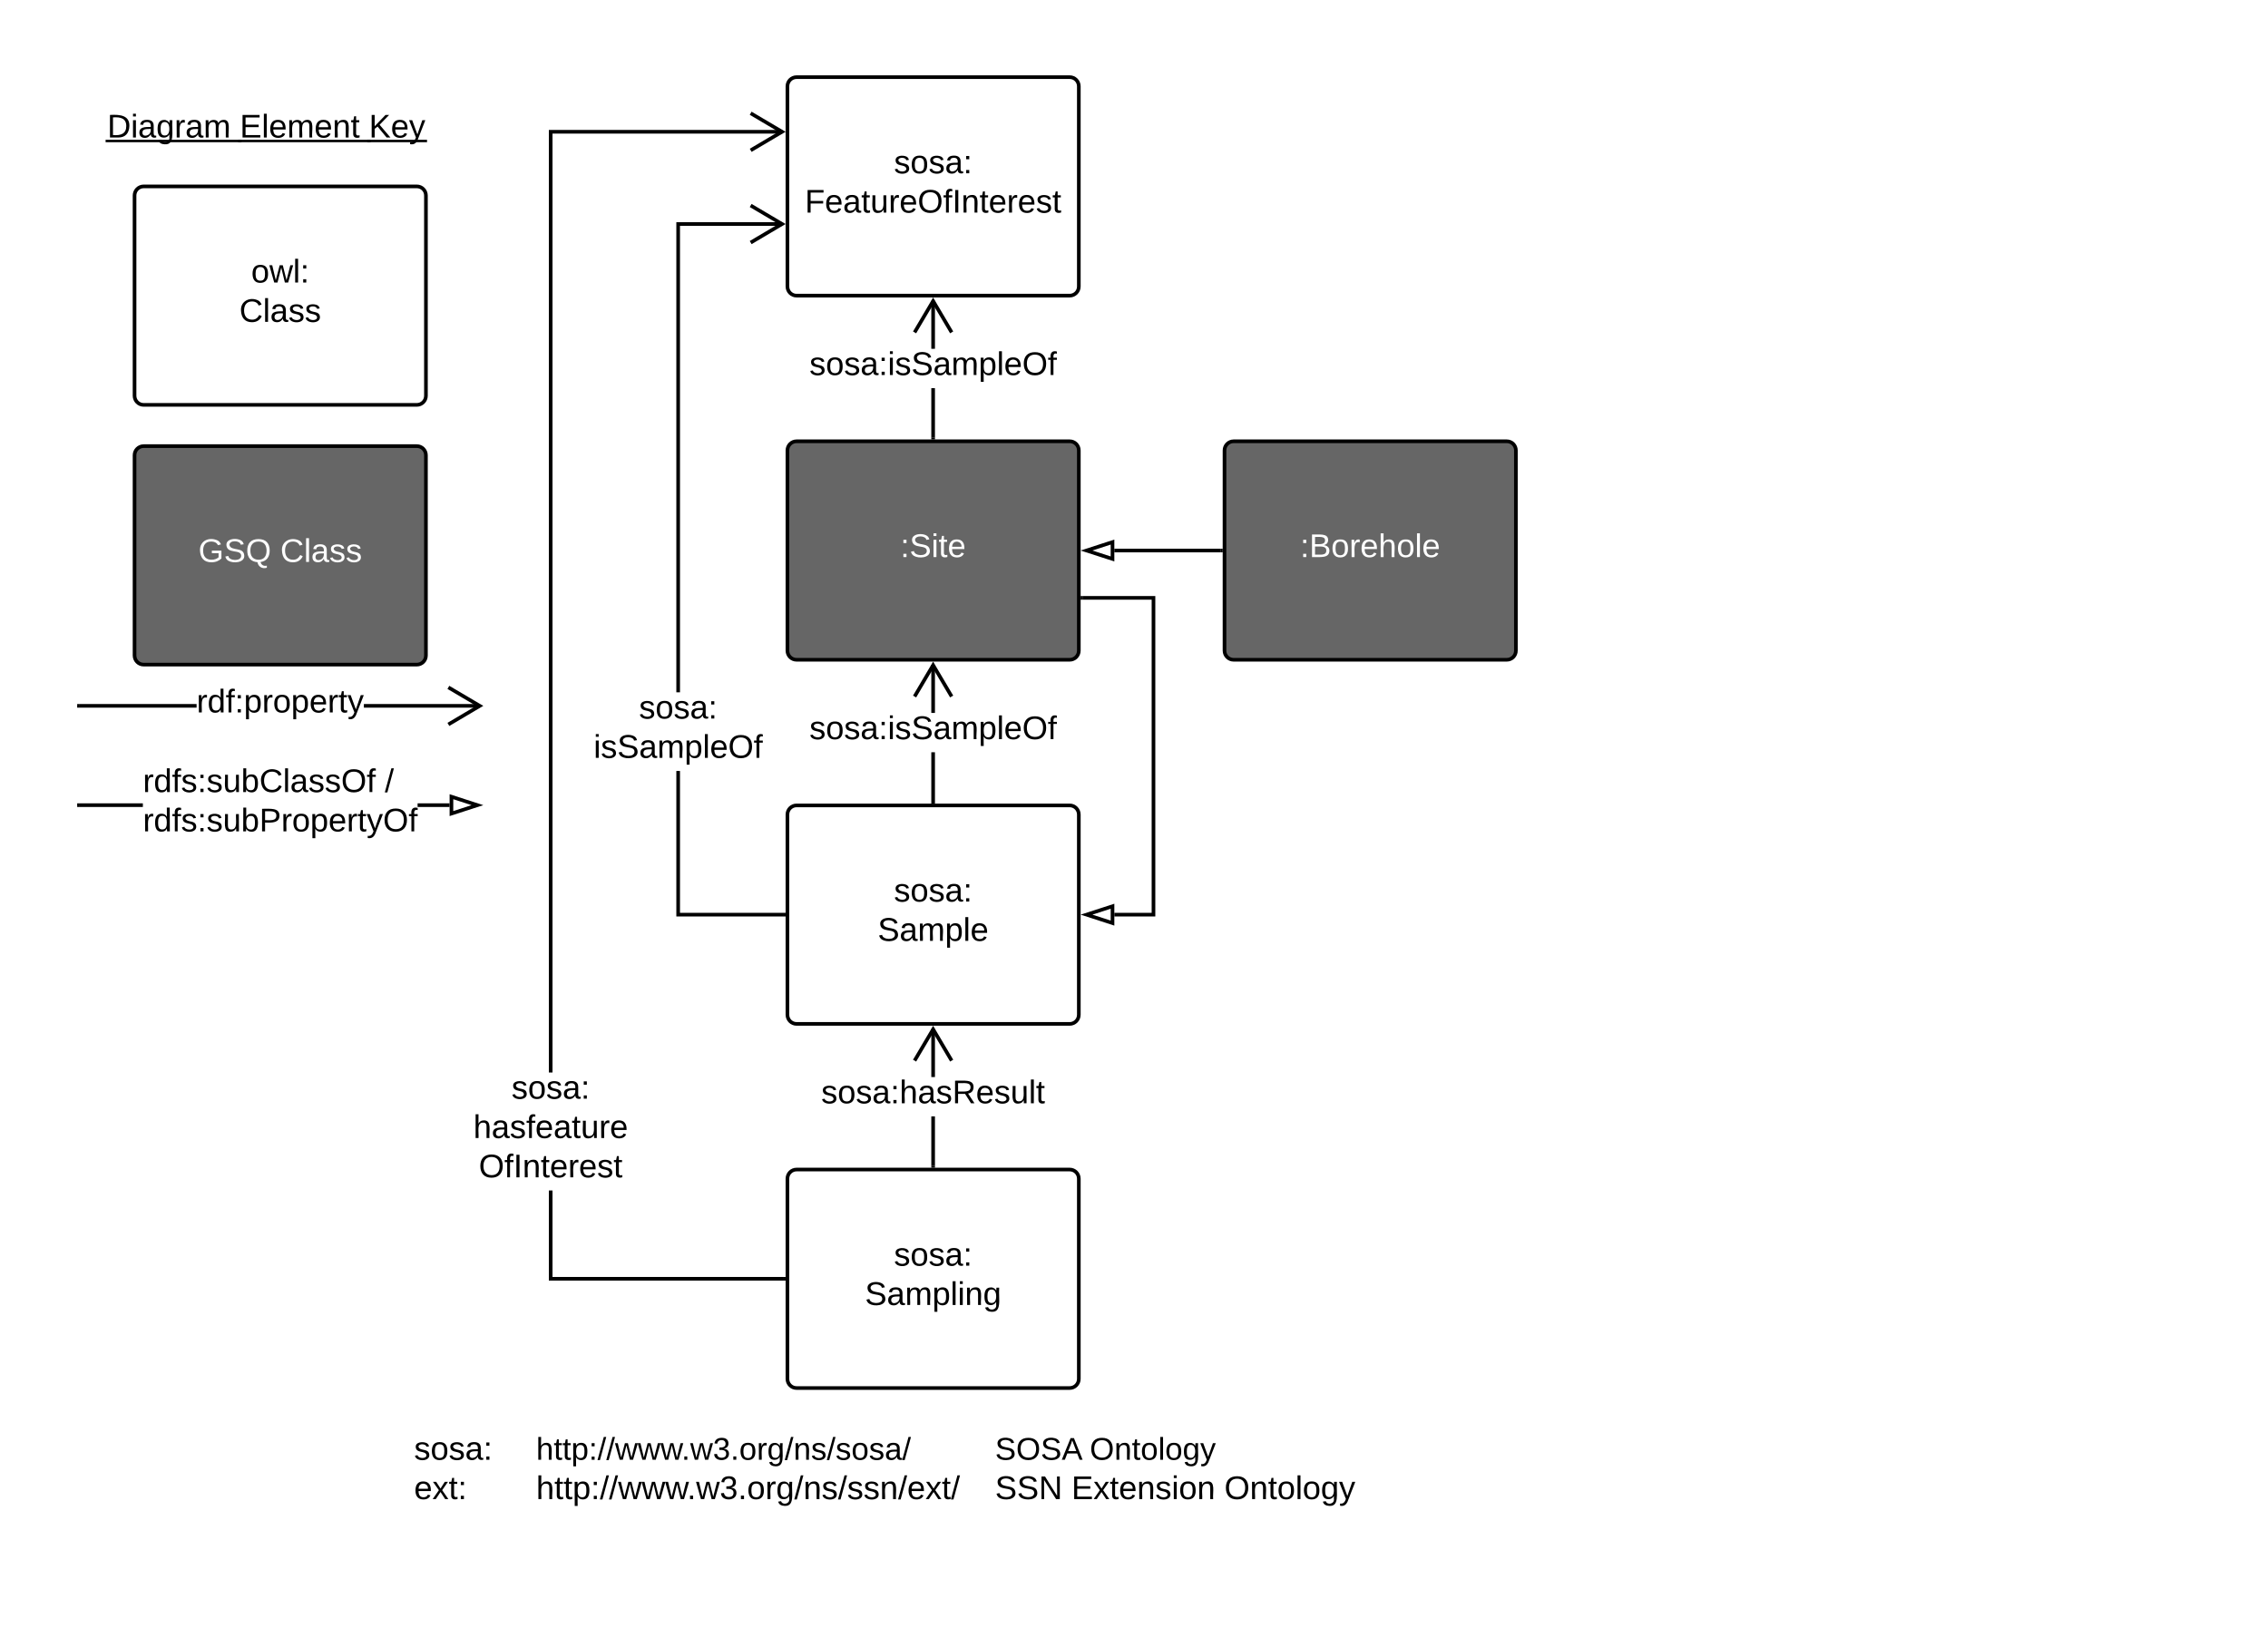 <svg xmlns="http://www.w3.org/2000/svg" xmlns:xlink="http://www.w3.org/1999/xlink" xmlns:lucid="lucid" width="1245.36" height="904.75"><g transform="translate(0 0)" lucid:page-tab-id="ixJI1xhqisD-"><path d="M0 0h1245.36v904.75H0z" fill="#fff"/><path d="M73.88 250.04c0-2.76 2.24-5 5-5h150c2.76 0 5 2.24 5 5v110c0 2.77-2.24 5-5 5h-150c-2.76 0-5-2.23-5-5z" stroke="#000" stroke-width="2" fill="#666"/><use xlink:href="#a" transform="matrix(1,0,0,1,81.877,253.044) translate(27.05 55.6)"/><use xlink:href="#b" transform="matrix(1,0,0,1,81.877,253.044) translate(72.05 55.6)"/><path d="M53.88 47.38c0-2.76 2.24-5 5-5h190c2.76 0 5 2.24 5 5v50c0 2.76-2.24 5-5 5h-190c-2.76 0-5-2.24-5-5z" stroke="#000" stroke-opacity="0" stroke-width="2" fill="#fff" fill-opacity="0"/><use xlink:href="#c" transform="matrix(1,0,0,1,53.877,42.377) translate(5.01 33.15)"/><use xlink:href="#d" transform="matrix(1,0,0,1,53.877,42.377) translate(77.81 33.15)"/><use xlink:href="#e" transform="matrix(1,0,0,1,53.877,42.377) translate(148.71 33.15)"/><path d="M73.88 107.38c0-2.76 2.24-5 5-5h150c2.76 0 5 2.24 5 5v110c0 2.76-2.24 5-5 5h-150c-2.76 0-5-2.24-5-5z" stroke="#000" stroke-width="2" fill="#fff"/><use xlink:href="#f" transform="matrix(1,0,0,1,81.877,110.377) translate(56.05 44.8)"/><use xlink:href="#g" transform="matrix(1,0,0,1,81.877,110.377) translate(49.55 66.4)"/><path d="M432.38 247.38c0-2.76 2.24-5 5-5h150c2.76 0 5 2.24 5 5v110c0 2.76-2.24 5-5 5h-150c-2.76 0-5-2.24-5-5z" stroke="#000" stroke-width="2" fill="#666"/><use xlink:href="#h" transform="matrix(1,0,0,1,440.377,250.377) translate(54.025 55.6)"/><path d="M672.38 247.38c0-2.76 2.24-5 5-5h150c2.76 0 5 2.24 5 5v110c0 2.76-2.24 5-5 5h-150c-2.76 0-5-2.24-5-5z" stroke="#000" stroke-width="2" fill="#666"/><use xlink:href="#i" transform="matrix(1,0,0,1,680.377,250.377) translate(33.55 55.6)"/><path d="M670.38 302.38h-58.5" stroke="#000" stroke-width="2" fill="none"/><path d="M671.38 303.38h-1.03v-2h1.03z"/><path d="M596.6 302.38l14.28-4.64V307zM432.38 447.38c0-2.76 2.24-5 5-5h150c2.76 0 5 2.24 5 5v110c0 2.76-2.24 5-5 5h-150c-2.76 0-5-2.24-5-5z" stroke="#000" stroke-width="2" fill="#fff"/><use xlink:href="#j" transform="matrix(1,0,0,1,440.377,450.377) translate(50.5 44.8)"/><use xlink:href="#k" transform="matrix(1,0,0,1,440.377,450.377) translate(41.55 66.4)"/><path d="M432.38 647.38c0-2.76 2.24-5 5-5h150c2.76 0 5 2.24 5 5v110c0 2.76-2.24 5-5 5h-150c-2.76 0-5-2.24-5-5z" stroke="#000" stroke-width="2" fill="#fff"/><use xlink:href="#j" transform="matrix(1,0,0,1,440.377,650.377) translate(50.5 44.8)"/><use xlink:href="#l" transform="matrix(1,0,0,1,440.377,650.377) translate(34.575 66.4)"/><path d="M432.38 47.38c0-2.76 2.24-5 5-5h150c2.76 0 5 2.24 5 5v110c0 2.76-2.24 5-5 5h-150c-2.76 0-5-2.24-5-5z" stroke="#000" stroke-width="2" fill="#fff"/><use xlink:href="#j" transform="matrix(1,0,0,1,440.377,50.377) translate(50.5 44.8)"/><use xlink:href="#m" transform="matrix(1,0,0,1,440.377,50.377) translate(1.575 66.4)"/><path d="M513.38 240.38h-2v-27.2h2zm0-48.8h-2V165.2h2z"/><path d="M513.38 241.38h-2v-1.03h2zM523.42 182.05l-1.72 1.02-9.32-15.76-9.32 15.77-1.72-1.02 11.04-18.67z"/><use xlink:href="#n" transform="matrix(1,0,0,1,444.452,191.577) translate(0 14.4)"/><path d="M513.38 440.38h-2v-27.2h2zm0-48.8h-2V365.2h2z"/><path d="M513.38 441.38h-2v-1.03h2zM523.42 382.05l-1.72 1.02-9.32-15.76-9.32 15.77-1.72-1.02 11.04-18.67z"/><use xlink:href="#n" transform="matrix(1,0,0,1,444.452,391.577) translate(0 14.4)"/><path d="M513.38 640.38h-2v-27.2h2zm0-48.8h-2V565.2h2z"/><path d="M513.38 641.38h-2v-1.03h2zM523.42 582.05l-1.72 1.02-9.32-15.76-9.32 15.77-1.72-1.02 11.04-18.67z"/><use xlink:href="#o" transform="matrix(1,0,0,1,450.927,591.577) translate(0 14.4)"/><path d="M373.38 501.38h57v2h-59v-79.92h2zm56.18-377.34h-56.18v256.22h-2V122.04h58.18z"/><path d="M431.38 503.38h-1.03v-2h1.03zM431.38 123.04L412.7 134.1l-1-1.74 15.75-9.32-15.76-9.32 1-1.72z"/><use xlink:href="#j" transform="matrix(1,0,0,1,325.952,380.255) translate(24.93 14.4)"/><use xlink:href="#p" transform="matrix(1,0,0,1,325.952,380.255) translate(0.005 36)"/><path d="M303.38 701.38h127v2h-129v-49.5h2zm126.18-628H303.38v515.7h-2V71.37h128.18z"/><path d="M431.38 703.38h-1.03v-2h1.03zM431.38 72.38L412.7 83.42l-1-1.72 15.75-9.32-15.76-9.32 1-1.72z"/><use xlink:href="#j" transform="matrix(1,0,0,1,259.902,589.066) translate(20.98 14.4)"/><use xlink:href="#q" transform="matrix(1,0,0,1,259.902,589.066) translate(0.005 36)"/><use xlink:href="#r" transform="matrix(1,0,0,1,259.902,589.066) translate(3.005 57.6)"/><path d="M662.38 200.7h25.3v317.36h-25.3zM622.38 279.38h25.3v317.36h-25.3z" stroke="#000" stroke-opacity="0" stroke-width="2" fill="#fff" fill-opacity="0"/><path d="M634.38 503.38h-22.5v-2h20.5v-172h-38v-2h40z"/><path d="M594.4 329.38h-1.02v-2h1.02z"/><path d="M610.88 507l-14.27-4.62 14.28-4.64z" fill="#fff"/><path d="M611.88 508.4l-18.5-6.02 18.5-6zm-12.03-6.02l10.03 3.26v-6.52z"/><path d="M222.38 782.38h560v80h-560z" stroke="#000" stroke-opacity="0" stroke-width="2" fill="#fff" fill-opacity="0"/><use xlink:href="#s" transform="matrix(1,0,0,1,222.377,782.377) translate(5.01 19.41)"/><use xlink:href="#t" transform="matrix(1,0,0,1,222.377,782.377) translate(72.01 19.41)"/><use xlink:href="#u" transform="matrix(1,0,0,1,222.377,782.377) translate(288.01 19.41)"/><use xlink:href="#v" transform="matrix(1,0,0,1,222.377,782.377) translate(324.01 19.41)"/><use xlink:href="#w" transform="matrix(1,0,0,1,222.377,782.377) translate(376.01 19.41)"/><use xlink:href="#x" transform="matrix(1,0,0,1,222.377,782.377) translate(5.01 41.01)"/><use xlink:href="#y" transform="matrix(1,0,0,1,222.377,782.377) translate(36.01 41.01)"/><use xlink:href="#z" transform="matrix(1,0,0,1,222.377,782.377) translate(72.01 41.01)"/><use xlink:href="#A" transform="matrix(1,0,0,1,222.377,782.377) translate(324.01 41.01)"/><use xlink:href="#B" transform="matrix(1,0,0,1,222.377,782.377) translate(365.96 41.01)"/><use xlink:href="#C" transform="matrix(1,0,0,1,222.377,782.377) translate(449.91 41.01)"/><path d="M78.45 443.24H43.38v-2h35.07zm168.43 0H229.3v-2h17.58z"/><path d="M43.4 443.24h-1.02v-2h1.02z"/><path d="M262.14 442.24l-14.26 4.63v-9.27z" fill="#fff"/><path d="M265.38 442.24l-18.5 6v-12.02zm-16.5 3.25l10.03-3.26-10.02-3.26z"/><g><use xlink:href="#D" transform="matrix(1,0,0,1,153.877,431.836) translate(0 13.867)"/></g><g><use xlink:href="#E" transform="matrix(1,0,0,1,78.452,420.636) translate(0 14.4)"/><use xlink:href="#F" transform="matrix(1,0,0,1,78.452,420.636) translate(132.85 14.4)"/><use xlink:href="#G" transform="matrix(1,0,0,1,78.452,420.636) translate(0 36)"/></g><path d="M107.95 388.7H43.38v-2h64.57zm155.6 0H199.8v-2h63.76z"/><path d="M43.4 388.7h-1.02v-2h1.02zM265.38 387.7l-18.67 11.05-1-1.72 15.75-9.32-15.76-9.3 1-1.73z"/><g><use xlink:href="#D" transform="matrix(1,0,0,1,153.877,377.311) translate(0 13.867)"/></g><g><use xlink:href="#H" transform="matrix(1,0,0,1,107.952,376.911) translate(0 14.4)"/></g><defs><path fill="#fff" d="M143 4C61 4 22-44 18-125c-5-107 100-154 193-111 17 8 29 25 37 43l-32 9c-13-25-37-40-76-40-61 0-88 39-88 99 0 61 29 100 91 101 35 0 62-11 79-27v-45h-74v-28h105v86C228-13 192 4 143 4" id="I"/><path fill="#fff" d="M185-189c-5-48-123-54-124 2 14 75 158 14 163 119 3 78-121 87-175 55-17-10-28-26-33-46l33-7c5 56 141 63 141-1 0-78-155-14-162-118-5-82 145-84 179-34 5 7 8 16 11 25" id="J"/><path fill="#fff" d="M140-251c81 0 123 46 123 126C263-53 228-8 163 1c7 30 30 48 69 40v23c-55 16-95-15-103-61C56-3 17-48 17-125c0-80 42-126 123-126zm0 227c63 0 89-41 89-101s-29-99-89-99c-61 0-89 39-89 99S79-25 140-24" id="K"/><g id="a"><use transform="matrix(0.05,0,0,0.05,0,0)" xlink:href="#I"/><use transform="matrix(0.05,0,0,0.05,14,0)" xlink:href="#J"/><use transform="matrix(0.05,0,0,0.05,26,0)" xlink:href="#K"/></g><path fill="#fff" d="M212-179c-10-28-35-45-73-45-59 0-87 40-87 99 0 60 29 101 89 101 43 0 62-24 78-52l27 14C228-24 195 4 139 4 59 4 22-46 18-125c-6-104 99-153 187-111 19 9 31 26 39 46" id="L"/><path fill="#fff" d="M24 0v-261h32V0H24" id="M"/><path fill="#fff" d="M141-36C126-15 110 5 73 4 37 3 15-17 15-53c-1-64 63-63 125-63 3-35-9-54-41-54-24 1-41 7-42 31l-33-3c5-37 33-52 76-52 45 0 72 20 72 64v82c-1 20 7 32 28 27v20c-31 9-61-2-59-35zM48-53c0 20 12 33 32 33 41-3 63-29 60-74-43 2-92-5-92 41" id="N"/><path fill="#fff" d="M135-143c-3-34-86-38-87 0 15 53 115 12 119 90S17 21 10-45l28-5c4 36 97 45 98 0-10-56-113-15-118-90-4-57 82-63 122-42 12 7 21 19 24 35" id="O"/><g id="b"><use transform="matrix(0.05,0,0,0.05,0,0)" xlink:href="#L"/><use transform="matrix(0.05,0,0,0.05,12.95,0)" xlink:href="#M"/><use transform="matrix(0.05,0,0,0.05,16.9,0)" xlink:href="#N"/><use transform="matrix(0.05,0,0,0.05,26.9,0)" xlink:href="#O"/><use transform="matrix(0.05,0,0,0.05,35.9,0)" xlink:href="#O"/></g><path d="M30-248c118-7 216 8 213 122C240-48 200 0 122 0H30v-248zM63-27c89 8 146-16 146-99s-60-101-146-95v194" id="P"/><path d="M24-231v-30h32v30H24zM24 0v-190h32V0H24" id="Q"/><path d="M141-36C126-15 110 5 73 4 37 3 15-17 15-53c-1-64 63-63 125-63 3-35-9-54-41-54-24 1-41 7-42 31l-33-3c5-37 33-52 76-52 45 0 72 20 72 64v82c-1 20 7 32 28 27v20c-31 9-61-2-59-35zM48-53c0 20 12 33 32 33 41-3 63-29 60-74-43 2-92-5-92 41" id="R"/><path d="M177-190C167-65 218 103 67 71c-23-6-38-20-44-43l32-5c15 47 100 32 89-28v-30C133-14 115 1 83 1 29 1 15-40 15-95c0-56 16-97 71-98 29-1 48 16 59 35 1-10 0-23 2-32h30zM94-22c36 0 50-32 50-73 0-42-14-75-50-75-39 0-46 34-46 75s6 73 46 73" id="S"/><path d="M114-163C36-179 61-72 57 0H25l-1-190h30c1 12-1 29 2 39 6-27 23-49 58-41v29" id="T"/><path d="M210-169c-67 3-38 105-44 169h-31v-121c0-29-5-50-35-48C34-165 62-65 56 0H25l-1-190h30c1 10-1 24 2 32 10-44 99-50 107 0 11-21 27-35 58-36 85-2 47 119 55 194h-31v-121c0-29-5-49-35-48" id="U"/><g id="c"><use transform="matrix(0.05,0,0,0.05,0,0)" xlink:href="#P"/><use transform="matrix(0.05,0,0,0.05,12.95,0)" xlink:href="#Q"/><use transform="matrix(0.05,0,0,0.05,16.9,0)" xlink:href="#R"/><use transform="matrix(0.05,0,0,0.05,26.9,0)" xlink:href="#S"/><use transform="matrix(0.05,0,0,0.05,36.9,0)" xlink:href="#T"/><use transform="matrix(0.05,0,0,0.05,42.85,0)" xlink:href="#R"/><use transform="matrix(0.05,0,0,0.05,52.85,0)" xlink:href="#U"/><path d="M-.9 1.25h74.6v1.32H-.9z"/></g><path d="M30 0v-248h187v28H63v79h144v27H63v87h162V0H30" id="V"/><path d="M24 0v-261h32V0H24" id="W"/><path d="M100-194c63 0 86 42 84 106H49c0 40 14 67 53 68 26 1 43-12 49-29l28 8c-11 28-37 45-77 45C44 4 14-33 15-96c1-61 26-98 85-98zm52 81c6-60-76-77-97-28-3 7-6 17-6 28h103" id="X"/><path d="M117-194c89-4 53 116 60 194h-32v-121c0-31-8-49-39-48C34-167 62-67 57 0H25l-1-190h30c1 10-1 24 2 32 11-22 29-35 61-36" id="Y"/><path d="M59-47c-2 24 18 29 38 22v24C64 9 27 4 27-40v-127H5v-23h24l9-43h21v43h35v23H59v120" id="Z"/><g id="d"><use transform="matrix(0.05,0,0,0.05,0,0)" xlink:href="#V"/><use transform="matrix(0.05,0,0,0.05,12,0)" xlink:href="#W"/><use transform="matrix(0.05,0,0,0.05,15.95,0)" xlink:href="#X"/><use transform="matrix(0.05,0,0,0.05,25.95,0)" xlink:href="#U"/><use transform="matrix(0.05,0,0,0.05,40.9,0)" xlink:href="#X"/><use transform="matrix(0.05,0,0,0.05,50.9,0)" xlink:href="#Y"/><use transform="matrix(0.05,0,0,0.05,60.9,0)" xlink:href="#Z"/><path d="M-.9 1.25h72.7v1.32H-.9z"/></g><path d="M194 0L95-120 63-95V0H30v-248h33v124l119-124h40L117-140 236 0h-42" id="aa"/><path d="M179-190L93 31C79 59 56 82 12 73V49c39 6 53-20 64-50L1-190h34L92-34l54-156h33" id="ab"/><g id="e"><use transform="matrix(0.05,0,0,0.05,0,0)" xlink:href="#aa"/><use transform="matrix(0.05,0,0,0.05,12,0)" xlink:href="#X"/><use transform="matrix(0.05,0,0,0.05,22,0)" xlink:href="#ab"/><path d="M-.9 1.25h32.8v1.32H-.9z"/></g><path d="M100-194c62-1 85 37 85 99 1 63-27 99-86 99S16-35 15-95c0-66 28-99 85-99zM99-20c44 1 53-31 53-75 0-43-8-75-51-75s-53 32-53 75 10 74 51 75" id="ac"/><path d="M206 0h-36l-40-164L89 0H53L-1-190h32L70-26l43-164h34l41 164 42-164h31" id="ad"/><path d="M33-154v-36h34v36H33zM33 0v-36h34V0H33" id="ae"/><g id="f"><use transform="matrix(0.05,0,0,0.05,0,0)" xlink:href="#ac"/><use transform="matrix(0.05,0,0,0.05,10,0)" xlink:href="#ad"/><use transform="matrix(0.05,0,0,0.05,22.95,0)" xlink:href="#W"/><use transform="matrix(0.05,0,0,0.05,26.9,0)" xlink:href="#ae"/></g><path d="M212-179c-10-28-35-45-73-45-59 0-87 40-87 99 0 60 29 101 89 101 43 0 62-24 78-52l27 14C228-24 195 4 139 4 59 4 22-46 18-125c-6-104 99-153 187-111 19 9 31 26 39 46" id="af"/><path d="M135-143c-3-34-86-38-87 0 15 53 115 12 119 90S17 21 10-45l28-5c4 36 97 45 98 0-10-56-113-15-118-90-4-57 82-63 122-42 12 7 21 19 24 35" id="ag"/><g id="g"><use transform="matrix(0.05,0,0,0.05,0,0)" xlink:href="#af"/><use transform="matrix(0.05,0,0,0.05,12.95,0)" xlink:href="#W"/><use transform="matrix(0.05,0,0,0.05,16.9,0)" xlink:href="#R"/><use transform="matrix(0.05,0,0,0.05,26.9,0)" xlink:href="#ag"/><use transform="matrix(0.05,0,0,0.05,35.9,0)" xlink:href="#ag"/></g><path fill="#fff" d="M33-154v-36h34v36H33zM33 0v-36h34V0H33" id="ah"/><path fill="#fff" d="M24-231v-30h32v30H24zM24 0v-190h32V0H24" id="ai"/><path fill="#fff" d="M59-47c-2 24 18 29 38 22v24C64 9 27 4 27-40v-127H5v-23h24l9-43h21v43h35v23H59v120" id="aj"/><path fill="#fff" d="M100-194c63 0 86 42 84 106H49c0 40 14 67 53 68 26 1 43-12 49-29l28 8c-11 28-37 45-77 45C44 4 14-33 15-96c1-61 26-98 85-98zm52 81c6-60-76-77-97-28-3 7-6 17-6 28h103" id="ak"/><g id="h"><use transform="matrix(0.05,0,0,0.05,0,0)" xlink:href="#ah"/><use transform="matrix(0.05,0,0,0.05,5,0)" xlink:href="#J"/><use transform="matrix(0.05,0,0,0.05,17,0)" xlink:href="#ai"/><use transform="matrix(0.05,0,0,0.05,20.95,0)" xlink:href="#aj"/><use transform="matrix(0.05,0,0,0.05,25.95,0)" xlink:href="#ak"/></g><path fill="#fff" d="M160-131c35 5 61 23 61 61C221 17 115-2 30 0v-248c76 3 177-17 177 60 0 33-19 50-47 57zm-97-11c50-1 110 9 110-42 0-47-63-36-110-37v79zm0 115c55-2 124 14 124-45 0-56-70-42-124-44v89" id="al"/><path fill="#fff" d="M100-194c62-1 85 37 85 99 1 63-27 99-86 99S16-35 15-95c0-66 28-99 85-99zM99-20c44 1 53-31 53-75 0-43-8-75-51-75s-53 32-53 75 10 74 51 75" id="am"/><path fill="#fff" d="M114-163C36-179 61-72 57 0H25l-1-190h30c1 12-1 29 2 39 6-27 23-49 58-41v29" id="an"/><path fill="#fff" d="M106-169C34-169 62-67 57 0H25v-261h32l-1 103c12-21 28-36 61-36 89 0 53 116 60 194h-32v-121c2-32-8-49-39-48" id="ao"/><g id="i"><use transform="matrix(0.05,0,0,0.05,0,0)" xlink:href="#ah"/><use transform="matrix(0.05,0,0,0.05,5,0)" xlink:href="#al"/><use transform="matrix(0.05,0,0,0.05,17,0)" xlink:href="#am"/><use transform="matrix(0.05,0,0,0.05,27,0)" xlink:href="#an"/><use transform="matrix(0.05,0,0,0.05,32.95,0)" xlink:href="#ak"/><use transform="matrix(0.05,0,0,0.05,42.95,0)" xlink:href="#ao"/><use transform="matrix(0.05,0,0,0.05,52.95,0)" xlink:href="#am"/><use transform="matrix(0.05,0,0,0.05,62.95,0)" xlink:href="#M"/><use transform="matrix(0.05,0,0,0.05,66.9,0)" xlink:href="#ak"/></g><g id="j"><use transform="matrix(0.05,0,0,0.05,0,0)" xlink:href="#ag"/><use transform="matrix(0.05,0,0,0.05,9,0)" xlink:href="#ac"/><use transform="matrix(0.05,0,0,0.05,19,0)" xlink:href="#ag"/><use transform="matrix(0.05,0,0,0.05,28,0)" xlink:href="#R"/><use transform="matrix(0.05,0,0,0.05,38,0)" xlink:href="#ae"/></g><path d="M185-189c-5-48-123-54-124 2 14 75 158 14 163 119 3 78-121 87-175 55-17-10-28-26-33-46l33-7c5 56 141 63 141-1 0-78-155-14-162-118-5-82 145-84 179-34 5 7 8 16 11 25" id="ap"/><path d="M115-194c55 1 70 41 70 98S169 2 115 4C84 4 66-9 55-30l1 105H24l-1-265h31l2 30c10-21 28-34 59-34zm-8 174c40 0 45-34 45-75s-6-73-45-74c-42 0-51 32-51 76 0 43 10 73 51 73" id="aq"/><g id="k"><use transform="matrix(0.05,0,0,0.05,0,0)" xlink:href="#ap"/><use transform="matrix(0.05,0,0,0.05,12,0)" xlink:href="#R"/><use transform="matrix(0.05,0,0,0.05,22,0)" xlink:href="#U"/><use transform="matrix(0.05,0,0,0.05,36.95,0)" xlink:href="#aq"/><use transform="matrix(0.05,0,0,0.05,46.95,0)" xlink:href="#W"/><use transform="matrix(0.05,0,0,0.05,50.9,0)" xlink:href="#X"/></g><g id="l"><use transform="matrix(0.05,0,0,0.05,0,0)" xlink:href="#ap"/><use transform="matrix(0.05,0,0,0.05,12,0)" xlink:href="#R"/><use transform="matrix(0.05,0,0,0.05,22,0)" xlink:href="#U"/><use transform="matrix(0.05,0,0,0.05,36.95,0)" xlink:href="#aq"/><use transform="matrix(0.05,0,0,0.05,46.95,0)" xlink:href="#W"/><use transform="matrix(0.05,0,0,0.05,50.9,0)" xlink:href="#Q"/><use transform="matrix(0.05,0,0,0.05,54.85,0)" xlink:href="#Y"/><use transform="matrix(0.05,0,0,0.05,64.85,0)" xlink:href="#S"/></g><path d="M63-220v92h138v28H63V0H30v-248h175v28H63" id="ar"/><path d="M84 4C-5 8 30-112 23-190h32v120c0 31 7 50 39 49 72-2 45-101 50-169h31l1 190h-30c-1-10 1-25-2-33-11 22-28 36-60 37" id="as"/><path d="M140-251c81 0 123 46 123 126C263-46 219 4 140 4 59 4 17-45 17-125s42-126 123-126zm0 227c63 0 89-41 89-101s-29-99-89-99c-61 0-89 39-89 99S79-25 140-24" id="at"/><path d="M101-234c-31-9-42 10-38 44h38v23H63V0H32v-167H5v-23h27c-7-52 17-82 69-68v24" id="au"/><path d="M33 0v-248h34V0H33" id="av"/><g id="m"><use transform="matrix(0.05,0,0,0.05,0,0)" xlink:href="#ar"/><use transform="matrix(0.05,0,0,0.05,10.95,0)" xlink:href="#X"/><use transform="matrix(0.05,0,0,0.05,20.95,0)" xlink:href="#R"/><use transform="matrix(0.05,0,0,0.05,30.95,0)" xlink:href="#Z"/><use transform="matrix(0.05,0,0,0.05,35.95,0)" xlink:href="#as"/><use transform="matrix(0.05,0,0,0.05,45.95,0)" xlink:href="#T"/><use transform="matrix(0.05,0,0,0.05,51.9,0)" xlink:href="#X"/><use transform="matrix(0.05,0,0,0.05,61.9,0)" xlink:href="#at"/><use transform="matrix(0.05,0,0,0.05,75.9,0)" xlink:href="#au"/><use transform="matrix(0.05,0,0,0.05,80.9,0)" xlink:href="#av"/><use transform="matrix(0.05,0,0,0.05,85.9,0)" xlink:href="#Y"/><use transform="matrix(0.05,0,0,0.05,95.9,0)" xlink:href="#Z"/><use transform="matrix(0.05,0,0,0.05,100.9,0)" xlink:href="#X"/><use transform="matrix(0.05,0,0,0.05,110.9,0)" xlink:href="#T"/><use transform="matrix(0.05,0,0,0.05,116.85,0)" xlink:href="#X"/><use transform="matrix(0.05,0,0,0.05,126.85,0)" xlink:href="#ag"/><use transform="matrix(0.05,0,0,0.05,135.85,0)" xlink:href="#Z"/></g><g id="n"><use transform="matrix(0.05,0,0,0.05,0,0)" xlink:href="#ag"/><use transform="matrix(0.05,0,0,0.05,9,0)" xlink:href="#ac"/><use transform="matrix(0.05,0,0,0.05,19,0)" xlink:href="#ag"/><use transform="matrix(0.05,0,0,0.05,28,0)" xlink:href="#R"/><use transform="matrix(0.05,0,0,0.05,38,0)" xlink:href="#ae"/><use transform="matrix(0.05,0,0,0.05,43,0)" xlink:href="#Q"/><use transform="matrix(0.05,0,0,0.05,46.95,0)" xlink:href="#ag"/><use transform="matrix(0.05,0,0,0.05,55.95,0)" xlink:href="#ap"/><use transform="matrix(0.05,0,0,0.05,67.95,0)" xlink:href="#R"/><use transform="matrix(0.05,0,0,0.05,77.95,0)" xlink:href="#U"/><use transform="matrix(0.05,0,0,0.05,92.9,0)" xlink:href="#aq"/><use transform="matrix(0.05,0,0,0.05,102.9,0)" xlink:href="#W"/><use transform="matrix(0.05,0,0,0.05,106.85,0)" xlink:href="#X"/><use transform="matrix(0.05,0,0,0.05,116.85,0)" xlink:href="#at"/><use transform="matrix(0.05,0,0,0.05,130.85,0)" xlink:href="#au"/></g><path d="M106-169C34-169 62-67 57 0H25v-261h32l-1 103c12-21 28-36 61-36 89 0 53 116 60 194h-32v-121c2-32-8-49-39-48" id="aw"/><path d="M233-177c-1 41-23 64-60 70L243 0h-38l-65-103H63V0H30v-248c88 3 205-21 203 71zM63-129c60-2 137 13 137-47 0-61-80-42-137-45v92" id="ax"/><g id="o"><use transform="matrix(0.05,0,0,0.05,0,0)" xlink:href="#ag"/><use transform="matrix(0.05,0,0,0.05,9,0)" xlink:href="#ac"/><use transform="matrix(0.05,0,0,0.05,19,0)" xlink:href="#ag"/><use transform="matrix(0.05,0,0,0.05,28,0)" xlink:href="#R"/><use transform="matrix(0.05,0,0,0.05,38,0)" xlink:href="#ae"/><use transform="matrix(0.05,0,0,0.05,43,0)" xlink:href="#aw"/><use transform="matrix(0.05,0,0,0.05,53,0)" xlink:href="#R"/><use transform="matrix(0.05,0,0,0.05,63,0)" xlink:href="#ag"/><use transform="matrix(0.05,0,0,0.05,72,0)" xlink:href="#ax"/><use transform="matrix(0.05,0,0,0.05,84.95,0)" xlink:href="#X"/><use transform="matrix(0.05,0,0,0.05,94.95,0)" xlink:href="#ag"/><use transform="matrix(0.05,0,0,0.05,103.95,0)" xlink:href="#as"/><use transform="matrix(0.05,0,0,0.05,113.95,0)" xlink:href="#W"/><use transform="matrix(0.05,0,0,0.05,117.9,0)" xlink:href="#Z"/></g><g id="p"><use transform="matrix(0.05,0,0,0.05,0,0)" xlink:href="#Q"/><use transform="matrix(0.05,0,0,0.05,3.95,0)" xlink:href="#ag"/><use transform="matrix(0.05,0,0,0.05,12.95,0)" xlink:href="#ap"/><use transform="matrix(0.05,0,0,0.05,24.95,0)" xlink:href="#R"/><use transform="matrix(0.05,0,0,0.05,34.95,0)" xlink:href="#U"/><use transform="matrix(0.05,0,0,0.05,49.9,0)" xlink:href="#aq"/><use transform="matrix(0.05,0,0,0.05,59.9,0)" xlink:href="#W"/><use transform="matrix(0.05,0,0,0.05,63.85,0)" xlink:href="#X"/><use transform="matrix(0.05,0,0,0.05,73.85,0)" xlink:href="#at"/><use transform="matrix(0.05,0,0,0.05,87.85,0)" xlink:href="#au"/></g><g id="q"><use transform="matrix(0.05,0,0,0.05,0,0)" xlink:href="#aw"/><use transform="matrix(0.05,0,0,0.05,10,0)" xlink:href="#R"/><use transform="matrix(0.05,0,0,0.05,20,0)" xlink:href="#ag"/><use transform="matrix(0.05,0,0,0.05,29,0)" xlink:href="#au"/><use transform="matrix(0.05,0,0,0.05,34,0)" xlink:href="#X"/><use transform="matrix(0.05,0,0,0.05,44,0)" xlink:href="#R"/><use transform="matrix(0.05,0,0,0.05,54,0)" xlink:href="#Z"/><use transform="matrix(0.05,0,0,0.05,59,0)" xlink:href="#as"/><use transform="matrix(0.05,0,0,0.05,69,0)" xlink:href="#T"/><use transform="matrix(0.05,0,0,0.05,74.95,0)" xlink:href="#X"/></g><g id="r"><use transform="matrix(0.05,0,0,0.05,0,0)" xlink:href="#at"/><use transform="matrix(0.05,0,0,0.05,14,0)" xlink:href="#au"/><use transform="matrix(0.05,0,0,0.05,19,0)" xlink:href="#av"/><use transform="matrix(0.05,0,0,0.05,24,0)" xlink:href="#Y"/><use transform="matrix(0.05,0,0,0.05,34,0)" xlink:href="#Z"/><use transform="matrix(0.05,0,0,0.05,39,0)" xlink:href="#X"/><use transform="matrix(0.05,0,0,0.05,49,0)" xlink:href="#T"/><use transform="matrix(0.05,0,0,0.05,54.95,0)" xlink:href="#X"/><use transform="matrix(0.05,0,0,0.05,64.95,0)" xlink:href="#ag"/><use transform="matrix(0.05,0,0,0.05,73.95,0)" xlink:href="#Z"/></g><g id="s"><use transform="matrix(0.05,0,0,0.05,0,0)" xlink:href="#ag"/><use transform="matrix(0.05,0,0,0.05,9,0)" xlink:href="#ac"/><use transform="matrix(0.05,0,0,0.05,19,0)" xlink:href="#ag"/><use transform="matrix(0.05,0,0,0.05,28,0)" xlink:href="#R"/><use transform="matrix(0.05,0,0,0.05,38,0)" xlink:href="#ae"/></g><path d="M0 4l72-265h28L28 4H0" id="ay"/><path d="M33 0v-38h34V0H33" id="az"/><path d="M126-127c33 6 58 20 58 59 0 88-139 92-164 29-3-8-5-16-6-25l32-3c6 27 21 44 54 44 32 0 52-15 52-46 0-38-36-46-79-43v-28c39 1 72-4 72-42 0-27-17-43-46-43-28 0-47 15-49 41l-32-3c6-42 35-63 81-64 48-1 79 21 79 65 0 36-21 52-52 59" id="aA"/><g id="t"><use transform="matrix(0.048,0,0,0.048,0,0)" xlink:href="#aw"/><use transform="matrix(0.048,0,0,0.048,9.63,0)" xlink:href="#Z"/><use transform="matrix(0.048,0,0,0.048,14.444,0)" xlink:href="#Z"/><use transform="matrix(0.048,0,0,0.048,19.259,0)" xlink:href="#aq"/><use transform="matrix(0.048,0,0,0.048,28.889,0)" xlink:href="#ae"/><use transform="matrix(0.048,0,0,0.048,33.704,0)" xlink:href="#ay"/><use transform="matrix(0.048,0,0,0.048,38.519,0)" xlink:href="#ay"/><use transform="matrix(0.048,0,0,0.048,43.333,0)" xlink:href="#ad"/><use transform="matrix(0.048,0,0,0.048,55.804,0)" xlink:href="#ad"/><use transform="matrix(0.048,0,0,0.048,68.274,0)" xlink:href="#ad"/><use transform="matrix(0.048,0,0,0.048,79.781,0)" xlink:href="#az"/><use transform="matrix(0.048,0,0,0.048,84.596,0)" xlink:href="#ad"/><use transform="matrix(0.048,0,0,0.048,97.067,0)" xlink:href="#aA"/><use transform="matrix(0.048,0,0,0.048,106.696,0)" xlink:href="#az"/><use transform="matrix(0.048,0,0,0.048,111.511,0)" xlink:href="#ac"/><use transform="matrix(0.048,0,0,0.048,121.141,0)" xlink:href="#T"/><use transform="matrix(0.048,0,0,0.048,126.87,0)" xlink:href="#S"/><use transform="matrix(0.048,0,0,0.048,136.5,0)" xlink:href="#ay"/><use transform="matrix(0.048,0,0,0.048,141.315,0)" xlink:href="#Y"/><use transform="matrix(0.048,0,0,0.048,150.944,0)" xlink:href="#ag"/><use transform="matrix(0.048,0,0,0.048,159.611,0)" xlink:href="#ay"/><use transform="matrix(0.048,0,0,0.048,164.426,0)" xlink:href="#ag"/><use transform="matrix(0.048,0,0,0.048,173.093,0)" xlink:href="#ac"/><use transform="matrix(0.048,0,0,0.048,182.722,0)" xlink:href="#ag"/><use transform="matrix(0.048,0,0,0.048,191.389,0)" xlink:href="#R"/><use transform="matrix(0.048,0,0,0.048,201.019,0)" xlink:href="#ay"/></g><path d="M205 0l-28-72H64L36 0H1l101-248h38L239 0h-34zm-38-99l-47-123c-12 45-31 82-46 123h93" id="aB"/><g id="v"><use transform="matrix(0.048,0,0,0.048,0,0)" xlink:href="#ap"/><use transform="matrix(0.048,0,0,0.048,11.556,0)" xlink:href="#at"/><use transform="matrix(0.048,0,0,0.048,25.037,0)" xlink:href="#ap"/><use transform="matrix(0.048,0,0,0.048,36.593,0)" xlink:href="#aB"/></g><g id="w"><use transform="matrix(0.048,0,0,0.048,0,0)" xlink:href="#at"/><use transform="matrix(0.048,0,0,0.048,13.481,0)" xlink:href="#Y"/><use transform="matrix(0.048,0,0,0.048,23.111,0)" xlink:href="#Z"/><use transform="matrix(0.048,0,0,0.048,27.926,0)" xlink:href="#ac"/><use transform="matrix(0.048,0,0,0.048,37.556,0)" xlink:href="#W"/><use transform="matrix(0.048,0,0,0.048,41.359,0)" xlink:href="#ac"/><use transform="matrix(0.048,0,0,0.048,50.989,0)" xlink:href="#S"/><use transform="matrix(0.048,0,0,0.048,60.619,0)" xlink:href="#ab"/></g><path d="M141 0L90-78 38 0H4l68-98-65-92h35l48 74 47-74h35l-64 92 68 98h-35" id="aC"/><g id="x"><use transform="matrix(0.05,0,0,0.05,0,0)" xlink:href="#X"/><use transform="matrix(0.05,0,0,0.05,10,0)" xlink:href="#aC"/><use transform="matrix(0.05,0,0,0.05,19,0)" xlink:href="#Z"/><use transform="matrix(0.05,0,0,0.05,24,0)" xlink:href="#ae"/></g><g id="z"><use transform="matrix(0.05,0,0,0.05,0,0)" xlink:href="#aw"/><use transform="matrix(0.05,0,0,0.05,10,0)" xlink:href="#Z"/><use transform="matrix(0.05,0,0,0.05,15,0)" xlink:href="#Z"/><use transform="matrix(0.05,0,0,0.05,20,0)" xlink:href="#aq"/><use transform="matrix(0.05,0,0,0.05,30,0)" xlink:href="#ae"/><use transform="matrix(0.05,0,0,0.05,35,0)" xlink:href="#ay"/><use transform="matrix(0.05,0,0,0.05,40,0)" xlink:href="#ay"/><use transform="matrix(0.05,0,0,0.05,45,0)" xlink:href="#ad"/><use transform="matrix(0.05,0,0,0.05,57.95,0)" xlink:href="#ad"/><use transform="matrix(0.05,0,0,0.05,70.9,0)" xlink:href="#ad"/><use transform="matrix(0.05,0,0,0.05,82.85,0)" xlink:href="#az"/><use transform="matrix(0.05,0,0,0.05,87.85,0)" xlink:href="#ad"/><use transform="matrix(0.05,0,0,0.05,100.8,0)" xlink:href="#aA"/><use transform="matrix(0.05,0,0,0.05,110.8,0)" xlink:href="#az"/><use transform="matrix(0.05,0,0,0.05,115.8,0)" xlink:href="#ac"/><use transform="matrix(0.05,0,0,0.05,125.8,0)" xlink:href="#T"/><use transform="matrix(0.05,0,0,0.05,131.75,0)" xlink:href="#S"/><use transform="matrix(0.05,0,0,0.05,141.75,0)" xlink:href="#ay"/><use transform="matrix(0.05,0,0,0.05,146.75,0)" xlink:href="#Y"/><use transform="matrix(0.05,0,0,0.05,156.75,0)" xlink:href="#ag"/><use transform="matrix(0.05,0,0,0.05,165.75,0)" xlink:href="#ay"/><use transform="matrix(0.05,0,0,0.05,170.75,0)" xlink:href="#ag"/><use transform="matrix(0.05,0,0,0.05,179.75,0)" xlink:href="#ag"/><use transform="matrix(0.05,0,0,0.05,188.75,0)" xlink:href="#Y"/><use transform="matrix(0.05,0,0,0.05,198.75,0)" xlink:href="#ay"/><use transform="matrix(0.05,0,0,0.05,203.75,0)" xlink:href="#X"/><use transform="matrix(0.05,0,0,0.05,213.75,0)" xlink:href="#aC"/><use transform="matrix(0.05,0,0,0.05,222.75,0)" xlink:href="#Z"/><use transform="matrix(0.05,0,0,0.05,227.75,0)" xlink:href="#ay"/></g><path d="M190 0L58-211 59 0H30v-248h39L202-35l-2-213h31V0h-41" id="aD"/><g id="A"><use transform="matrix(0.05,0,0,0.05,0,0)" xlink:href="#ap"/><use transform="matrix(0.05,0,0,0.05,12,0)" xlink:href="#ap"/><use transform="matrix(0.05,0,0,0.05,24,0)" xlink:href="#aD"/></g><g id="B"><use transform="matrix(0.05,0,0,0.05,0,0)" xlink:href="#V"/><use transform="matrix(0.05,0,0,0.05,12,0)" xlink:href="#aC"/><use transform="matrix(0.05,0,0,0.05,21,0)" xlink:href="#Z"/><use transform="matrix(0.05,0,0,0.05,26,0)" xlink:href="#X"/><use transform="matrix(0.05,0,0,0.05,36,0)" xlink:href="#Y"/><use transform="matrix(0.05,0,0,0.05,46,0)" xlink:href="#ag"/><use transform="matrix(0.05,0,0,0.05,55,0)" xlink:href="#Q"/><use transform="matrix(0.05,0,0,0.05,58.95,0)" xlink:href="#ac"/><use transform="matrix(0.05,0,0,0.05,68.95,0)" xlink:href="#Y"/></g><g id="C"><use transform="matrix(0.05,0,0,0.05,0,0)" xlink:href="#at"/><use transform="matrix(0.05,0,0,0.05,14,0)" xlink:href="#Y"/><use transform="matrix(0.05,0,0,0.05,24,0)" xlink:href="#Z"/><use transform="matrix(0.05,0,0,0.05,29,0)" xlink:href="#ac"/><use transform="matrix(0.05,0,0,0.05,39,0)" xlink:href="#W"/><use transform="matrix(0.05,0,0,0.05,42.95,0)" xlink:href="#ac"/><use transform="matrix(0.05,0,0,0.05,52.95,0)" xlink:href="#S"/><use transform="matrix(0.05,0,0,0.05,62.95,0)" xlink:href="#ab"/></g><path d="M85-194c31 0 48 13 60 33l-1-100h32l1 261h-30c-2-10 0-23-3-31C134-8 116 4 85 4 32 4 16-35 15-94c0-66 23-100 70-100zm9 24c-40 0-46 34-46 75 0 40 6 74 45 74 42 0 51-32 51-76 0-42-9-74-50-73" id="aE"/><path d="M115-194c53 0 69 39 70 98 0 66-23 100-70 100C84 3 66-7 56-30L54 0H23l1-261h32v101c10-23 28-34 59-34zm-8 174c40 0 45-34 45-75 0-40-5-75-45-74-42 0-51 32-51 76 0 43 10 73 51 73" id="aF"/><g id="E"><use transform="matrix(0.05,0,0,0.05,0,0)" xlink:href="#T"/><use transform="matrix(0.05,0,0,0.05,5.95,0)" xlink:href="#aE"/><use transform="matrix(0.05,0,0,0.05,15.95,0)" xlink:href="#au"/><use transform="matrix(0.05,0,0,0.05,20.95,0)" xlink:href="#ag"/><use transform="matrix(0.05,0,0,0.05,29.95,0)" xlink:href="#ae"/><use transform="matrix(0.05,0,0,0.05,34.95,0)" xlink:href="#ag"/><use transform="matrix(0.05,0,0,0.05,43.95,0)" xlink:href="#as"/><use transform="matrix(0.05,0,0,0.05,53.95,0)" xlink:href="#aF"/><use transform="matrix(0.05,0,0,0.05,63.95,0)" xlink:href="#af"/><use transform="matrix(0.05,0,0,0.05,76.9,0)" xlink:href="#W"/><use transform="matrix(0.05,0,0,0.05,80.85,0)" xlink:href="#R"/><use transform="matrix(0.05,0,0,0.05,90.85,0)" xlink:href="#ag"/><use transform="matrix(0.05,0,0,0.05,99.85,0)" xlink:href="#ag"/><use transform="matrix(0.05,0,0,0.05,108.85,0)" xlink:href="#at"/><use transform="matrix(0.05,0,0,0.05,122.85,0)" xlink:href="#au"/></g><use transform="matrix(0.05,0,0,0.05,0,0)" xlink:href="#ay" id="F"/><path d="M30-248c87 1 191-15 191 75 0 78-77 80-158 76V0H30v-248zm33 125c57 0 124 11 124-50 0-59-68-47-124-48v98" id="aG"/><g id="G"><use transform="matrix(0.05,0,0,0.05,0,0)" xlink:href="#T"/><use transform="matrix(0.05,0,0,0.05,5.95,0)" xlink:href="#aE"/><use transform="matrix(0.05,0,0,0.05,15.95,0)" xlink:href="#au"/><use transform="matrix(0.05,0,0,0.05,20.95,0)" xlink:href="#ag"/><use transform="matrix(0.05,0,0,0.05,29.95,0)" xlink:href="#ae"/><use transform="matrix(0.05,0,0,0.05,34.95,0)" xlink:href="#ag"/><use transform="matrix(0.05,0,0,0.05,43.95,0)" xlink:href="#as"/><use transform="matrix(0.05,0,0,0.05,53.95,0)" xlink:href="#aF"/><use transform="matrix(0.05,0,0,0.05,63.95,0)" xlink:href="#aG"/><use transform="matrix(0.05,0,0,0.05,75.95,0)" xlink:href="#T"/><use transform="matrix(0.05,0,0,0.05,81.9,0)" xlink:href="#ac"/><use transform="matrix(0.05,0,0,0.05,91.9,0)" xlink:href="#aq"/><use transform="matrix(0.05,0,0,0.05,101.9,0)" xlink:href="#X"/><use transform="matrix(0.05,0,0,0.05,111.9,0)" xlink:href="#T"/><use transform="matrix(0.05,0,0,0.05,117.85,0)" xlink:href="#Z"/><use transform="matrix(0.05,0,0,0.05,122.85,0)" xlink:href="#ab"/><use transform="matrix(0.05,0,0,0.05,131.85,0)" xlink:href="#at"/><use transform="matrix(0.05,0,0,0.05,145.85,0)" xlink:href="#au"/></g><g id="H"><use transform="matrix(0.05,0,0,0.05,0,0)" xlink:href="#T"/><use transform="matrix(0.05,0,0,0.05,5.95,0)" xlink:href="#aE"/><use transform="matrix(0.05,0,0,0.05,15.95,0)" xlink:href="#au"/><use transform="matrix(0.05,0,0,0.05,20.95,0)" xlink:href="#ae"/><use transform="matrix(0.05,0,0,0.05,25.95,0)" xlink:href="#aq"/><use transform="matrix(0.05,0,0,0.05,35.95,0)" xlink:href="#T"/><use transform="matrix(0.05,0,0,0.05,41.9,0)" xlink:href="#ac"/><use transform="matrix(0.05,0,0,0.05,51.9,0)" xlink:href="#aq"/><use transform="matrix(0.05,0,0,0.05,61.9,0)" xlink:href="#X"/><use transform="matrix(0.05,0,0,0.05,71.9,0)" xlink:href="#T"/><use transform="matrix(0.05,0,0,0.05,77.85,0)" xlink:href="#Z"/><use transform="matrix(0.05,0,0,0.05,82.85,0)" xlink:href="#ab"/></g></defs></g></svg>